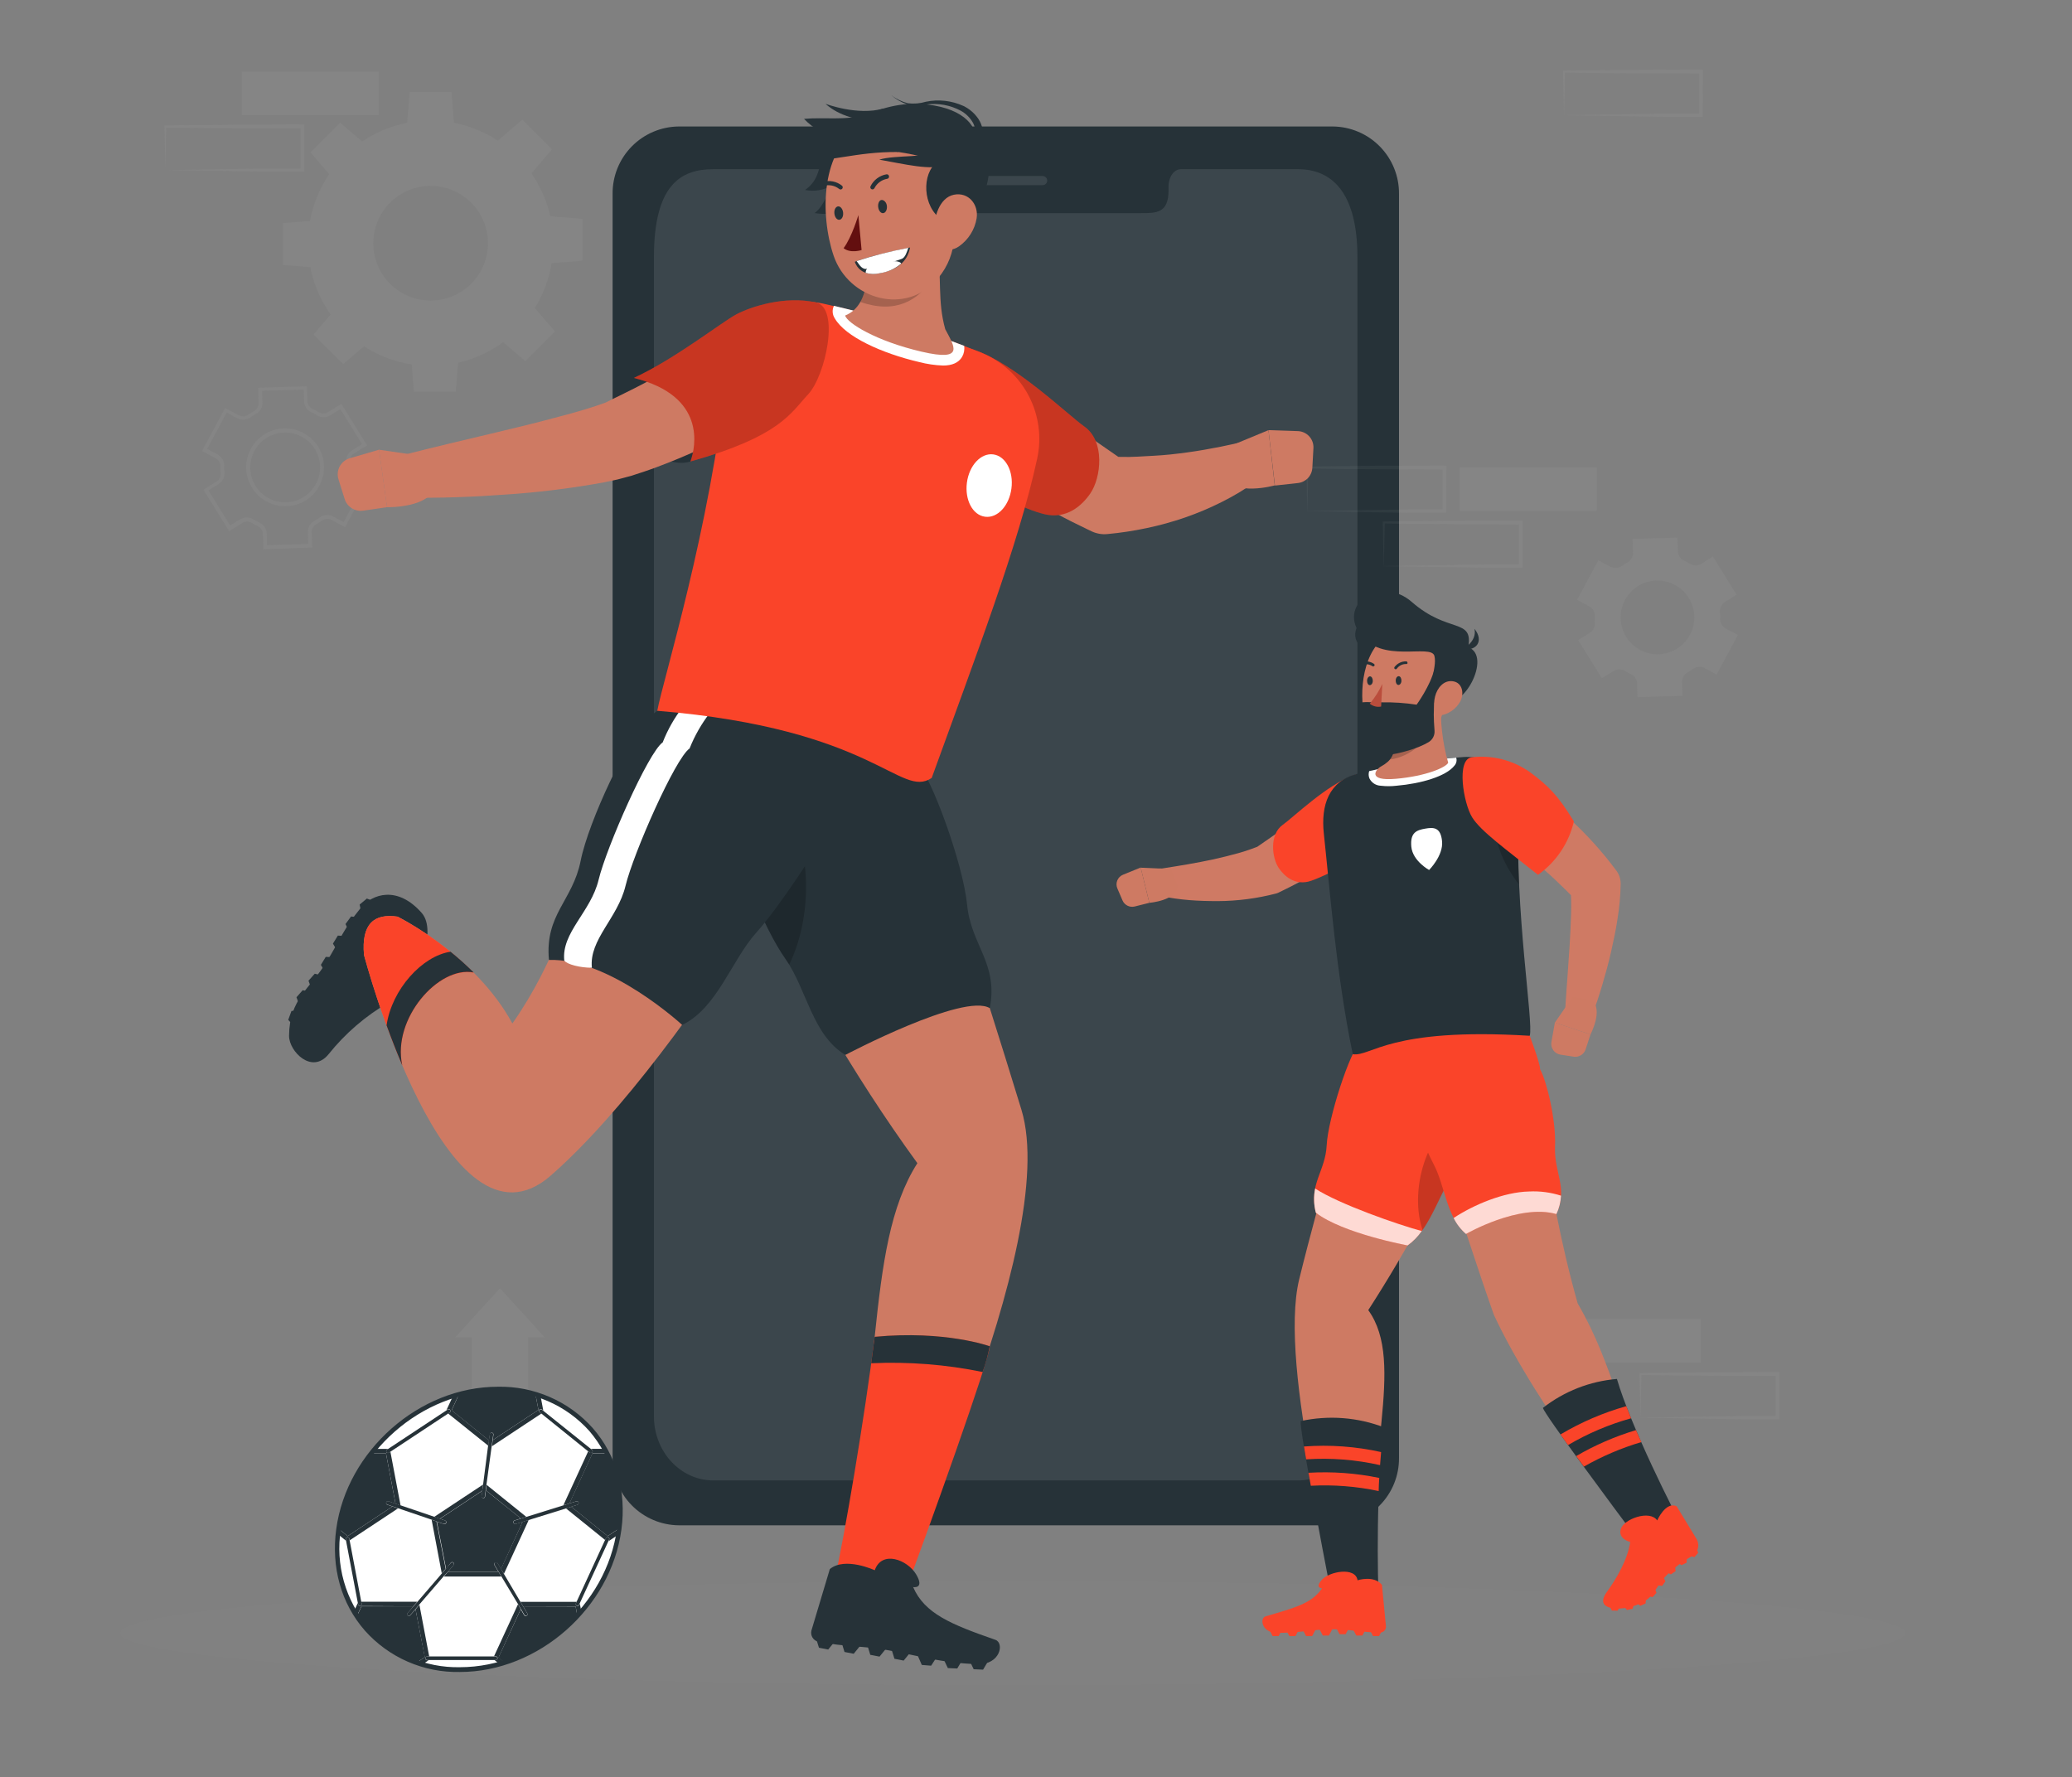 <svg width="295" height="253" viewBox="0 0 295 253" fill="none" xmlns="http://www.w3.org/2000/svg">
<rect x="0" y="0" width="295" height="253" fill="#808080" stroke="none"/>
<mask id="mask0_3_6551" style="mask-type:alpha" maskUnits="userSpaceOnUse" x="0" y="0" width="295" height="253">
<rect width="294.416" height="253" fill="#D9D9D9"/>
</mask>
<g mask="url(#mask0_3_6551)">
<path d="M199.182 27.603V207.561C199.203 210.083 198.221 212.51 196.454 214.309C194.687 216.108 192.278 217.132 189.756 217.157H96.634C94.113 217.131 91.707 216.105 89.941 214.306C88.176 212.507 87.197 210.081 87.219 207.561V27.603C87.195 25.082 88.174 22.655 89.94 20.856C91.705 19.056 94.113 18.032 96.634 18.007H189.727C190.978 18.015 192.216 18.269 193.369 18.756C194.522 19.242 195.567 19.952 196.445 20.843C197.324 21.735 198.018 22.791 198.487 23.951C198.957 25.11 199.193 26.352 199.182 27.603Z" fill="#263238"/>
<path opacity="0.1" d="M193.264 36.639V201.637C193.264 206.68 189.487 210.765 184.83 210.765H101.548C96.879 210.765 93.102 206.68 93.102 201.637V36.639C93.102 26.36 96.879 24.089 101.548 24.089H118.224C119.193 24.089 119.976 25.187 119.976 26.552V27.136C119.976 30.335 121.727 30.346 123.88 30.346H162.462C164.628 30.346 166.367 30.346 166.367 27.136V26.552C166.367 25.187 167.15 24.089 168.118 24.089H184.806C189.487 24.089 193.264 27.224 193.264 36.639Z" fill="white"/>
<path opacity="0.1" d="M148.442 26.36H137.936C137.762 26.36 137.596 26.291 137.473 26.168C137.351 26.046 137.282 25.879 137.282 25.706C137.284 25.534 137.353 25.369 137.476 25.248C137.598 25.126 137.763 25.058 137.936 25.058H148.442C148.615 25.058 148.78 25.126 148.902 25.248C149.025 25.369 149.094 25.534 149.096 25.706C149.096 25.879 149.027 26.046 148.904 26.168C148.782 26.291 148.616 26.36 148.442 26.36Z" fill="white"/>
<g opacity="0.05">
<path d="M222.666 193.993H242.173V187.784H222.666V193.993Z" fill="#EBEBEB"/>
<path d="M233.546 201.815C236.786 201.765 245.091 201.627 248.22 201.588H253.053L252.797 201.837V195.629L253.075 195.907C249.835 195.907 241.574 195.868 238.445 195.823L233.568 195.762L233.701 195.629L233.568 201.837L233.546 201.815ZM233.546 201.815L233.418 195.607V195.479H233.551C235.987 195.446 240.875 195.391 243.305 195.368L253.058 195.33H253.336V195.607V201.815V202.07H253.086H248.165C245.058 202.037 236.791 201.893 233.579 201.837L233.546 201.815Z" fill="#EBEBEB"/>
<path d="M186.121 72.757C189.361 72.702 197.667 72.563 200.796 72.53H205.628L205.373 72.779V66.571L205.65 66.849C202.41 66.849 194.149 66.81 191.02 66.766L186.144 66.704L186.277 66.571L186.144 72.779L186.121 72.757ZM186.121 72.757L186.01 66.549V66.421H186.144C188.579 66.388 193.467 66.333 195.897 66.311L205.65 66.272H205.928V66.549L205.9 72.757V73.013H205.65H200.729C197.622 72.974 189.356 72.835 186.144 72.779L186.121 72.757Z" fill="#EBEBEB"/>
<path d="M197.001 80.586C200.241 80.53 208.546 80.391 211.676 80.358H216.508L216.253 80.608V74.4L216.53 74.677C213.29 74.677 205.029 74.638 201.9 74.594L197.023 74.533L197.156 74.4L197.023 80.608L197.001 80.586ZM197.001 80.586L196.873 74.377V74.25H197.007C199.442 74.216 204.33 74.161 206.76 74.139L216.513 74.1H216.791V74.377V80.586V80.841H216.524H211.603C208.497 80.802 200.23 80.663 197.018 80.608L197.001 80.586Z" fill="#EBEBEB"/>
<path d="M207.836 72.763H227.343V66.555H207.836V72.763Z" fill="#EBEBEB"/>
<path d="M34.422 16.395L53.929 16.395V10.187L34.422 10.187V16.395Z" fill="#EBEBEB"/>
<path d="M23.542 24.218C26.782 24.162 35.088 24.024 38.217 23.99H43.049L42.794 24.24V18.032L43.071 18.309C39.831 18.309 31.57 18.27 28.441 18.226L23.565 18.165L23.675 17.987L23.542 24.196V24.218ZM23.542 24.218L23.409 17.987V17.86H23.542C25.978 17.826 30.86 17.771 33.296 17.749L43.049 17.71H43.327V17.987V24.196V24.451H43.077H38.156C35.049 24.412 26.777 24.273 23.57 24.218H23.542Z" fill="#EBEBEB"/>
<path d="M222.666 16.39C225.906 16.334 234.212 16.201 237.341 16.162H242.173L241.918 16.412V10.204L242.195 10.481L232.442 10.442C230.012 10.442 225.118 10.37 222.688 10.337L222.822 10.204L222.688 16.412L222.666 16.39ZM222.666 16.39L222.533 10.181V10.054H222.666C225.102 10.02 229.99 9.965 232.42 9.943L242.173 9.904H242.45V10.181L242.423 16.39V16.645H242.173H237.252C234.145 16.606 225.878 16.467 222.666 16.412V16.39Z" fill="#EBEBEB"/>
<path d="M37.496 78.211L37.423 75.992C37.414 75.762 37.341 75.54 37.212 75.349C37.084 75.158 36.906 75.006 36.697 74.91C36.547 74.844 36.403 74.771 36.258 74.694C36.114 74.616 35.975 74.533 35.837 74.45C35.64 74.328 35.413 74.264 35.182 74.264C34.951 74.264 34.724 74.328 34.527 74.45L32.624 75.631L28.957 69.717L30.855 68.535C31.047 68.412 31.201 68.236 31.299 68.029C31.397 67.822 31.436 67.592 31.41 67.365C31.381 67.036 31.372 66.707 31.382 66.377C31.385 66.151 31.326 65.927 31.212 65.732C31.097 65.536 30.932 65.376 30.733 65.268L28.758 64.213L32.047 58.077L34.023 59.137C34.226 59.243 34.455 59.291 34.684 59.275C34.913 59.26 35.133 59.181 35.321 59.048C35.593 58.86 35.876 58.688 36.164 58.527C36.365 58.421 36.533 58.261 36.649 58.065C36.764 57.869 36.823 57.645 36.819 57.417L36.752 55.198L43.704 54.982L43.776 57.201C43.799 57.423 43.882 57.635 44.016 57.813C44.15 57.992 44.33 58.131 44.536 58.216L44.969 58.438L45.391 58.676C45.585 58.797 45.81 58.861 46.04 58.861C46.269 58.861 46.494 58.797 46.689 58.676L48.608 57.495L52.276 63.409L50.361 64.591C50.169 64.715 50.016 64.89 49.918 65.097C49.82 65.304 49.781 65.534 49.807 65.761C49.826 66.088 49.826 66.416 49.807 66.743C49.803 66.97 49.862 67.193 49.977 67.389C50.091 67.584 50.257 67.745 50.456 67.853L52.431 68.913L49.141 75.049L47.177 74.022C46.974 73.914 46.745 73.864 46.516 73.879C46.286 73.893 46.066 73.972 45.879 74.106C45.61 74.294 45.33 74.467 45.041 74.621C44.841 74.73 44.674 74.89 44.558 75.085C44.442 75.281 44.38 75.504 44.381 75.731L44.453 77.95L37.496 78.211ZM35.16 73.684C35.499 73.684 35.831 73.779 36.12 73.956L36.519 74.178C36.658 74.255 36.791 74.322 36.93 74.388C37.233 74.525 37.492 74.744 37.678 75.021C37.863 75.297 37.967 75.62 37.978 75.953L38.034 77.618L43.881 77.434L43.826 75.77C43.816 75.437 43.9 75.107 44.067 74.819C44.235 74.531 44.48 74.295 44.775 74.139C45.046 73.991 45.309 73.828 45.562 73.651C45.833 73.458 46.152 73.345 46.483 73.324C46.815 73.303 47.145 73.376 47.438 73.534L48.925 74.328L51.699 69.173L50.217 68.374C49.925 68.216 49.682 67.98 49.516 67.692C49.349 67.404 49.266 67.076 49.274 66.743C49.294 66.437 49.294 66.129 49.274 65.822C49.242 65.491 49.303 65.157 49.45 64.858C49.597 64.559 49.824 64.307 50.106 64.13L51.543 63.237L48.459 58.244L47.016 59.137C46.733 59.311 46.408 59.404 46.076 59.404C45.743 59.404 45.418 59.311 45.135 59.137C45.008 59.054 44.874 58.982 44.741 58.91C44.608 58.837 44.469 58.765 44.331 58.704C44.028 58.566 43.769 58.345 43.584 58.068C43.399 57.791 43.294 57.467 43.282 57.134L43.227 55.47L37.324 55.642L37.374 57.306C37.383 57.639 37.3 57.968 37.134 58.256C36.967 58.544 36.724 58.78 36.43 58.937C36.158 59.086 35.893 59.249 35.637 59.425C35.366 59.617 35.048 59.73 34.717 59.752C34.386 59.774 34.055 59.703 33.762 59.548L32.275 58.749L29.501 63.908L30.982 64.702C31.274 64.861 31.517 65.097 31.683 65.385C31.849 65.672 31.933 66.001 31.925 66.333C31.915 66.644 31.924 66.955 31.953 67.265C31.979 67.592 31.915 67.921 31.767 68.214C31.619 68.507 31.394 68.755 31.115 68.929L29.684 69.811L32.769 74.805L34.2 73.917C34.491 73.748 34.824 73.667 35.16 73.684ZM40.602 72.075C39.388 72.077 38.205 71.681 37.237 70.946C36.27 70.212 35.57 69.18 35.245 68.009C34.92 66.838 34.989 65.593 35.441 64.465C35.892 63.337 36.702 62.389 37.744 61.765C38.787 61.142 40.006 60.878 41.213 61.014C42.42 61.15 43.55 61.679 44.427 62.519C45.305 63.359 45.883 64.464 46.072 65.664C46.261 66.864 46.051 68.093 45.474 69.162C45.004 70.046 44.303 70.784 43.444 71.297C42.585 71.811 41.603 72.08 40.602 72.075ZM40.602 61.584C39.391 61.583 38.221 62.025 37.313 62.827C36.405 63.63 35.821 64.736 35.672 65.938C35.523 67.141 35.819 68.356 36.504 69.356C37.188 70.355 38.215 71.07 39.39 71.365C40.565 71.66 41.808 71.516 42.883 70.958C43.959 70.401 44.794 69.47 45.231 68.34C45.668 67.209 45.677 65.959 45.255 64.823C44.834 63.687 44.012 62.744 42.944 62.172C42.228 61.79 41.43 61.588 40.619 61.584H40.602Z" fill="#EBEBEB"/>
<path d="M229.751 95.532C229.991 95.384 230.268 95.305 230.55 95.305C230.832 95.305 231.109 95.384 231.349 95.532C231.487 95.615 231.621 95.693 231.759 95.765L232.187 95.981C232.442 96.098 232.66 96.283 232.817 96.516C232.974 96.749 233.063 97.021 233.074 97.302L233.135 99.266L239.538 99.066L239.477 97.102C239.47 96.82 239.542 96.542 239.684 96.298C239.826 96.054 240.033 95.854 240.281 95.721C240.559 95.568 240.83 95.401 241.091 95.221C241.321 95.058 241.591 94.962 241.872 94.944C242.153 94.925 242.434 94.985 242.683 95.116L244.409 96.042L247.438 90.4L245.707 89.474C245.461 89.338 245.257 89.138 245.117 88.894C244.977 88.65 244.906 88.373 244.914 88.092C244.914 87.77 244.914 87.454 244.886 87.138C244.857 86.857 244.908 86.574 245.033 86.321C245.157 86.068 245.351 85.855 245.591 85.706L247.255 84.669L243.876 79.226L242.212 80.264C241.973 80.412 241.697 80.491 241.416 80.491C241.134 80.491 240.859 80.412 240.62 80.264L240.209 80.031L239.787 79.82C239.53 79.704 239.31 79.518 239.152 79.284C238.995 79.05 238.905 78.776 238.894 78.494L238.839 76.53L232.436 76.73L232.497 78.688C232.505 78.97 232.434 79.248 232.293 79.492C232.152 79.736 231.946 79.936 231.698 80.07C231.416 80.221 231.144 80.389 230.883 80.575C230.652 80.738 230.381 80.835 230.099 80.854C229.817 80.872 229.535 80.812 229.285 80.68L227.56 79.753L224.53 85.401L226.256 86.328C226.504 86.461 226.71 86.661 226.851 86.905C226.992 87.149 227.063 87.428 227.055 87.709C227.035 88.027 227.035 88.346 227.055 88.663C227.082 88.944 227.031 89.227 226.906 89.48C226.782 89.732 226.589 89.945 226.35 90.095L224.686 91.132L228.064 96.57L229.751 95.532ZM231.36 85.424C231.85 84.51 232.6 83.762 233.515 83.275C234.43 82.787 235.469 82.582 236.5 82.685C237.532 82.788 238.51 83.194 239.31 83.853C240.111 84.511 240.698 85.392 240.998 86.385C241.298 87.377 241.298 88.436 240.996 89.428C240.694 90.42 240.105 91.3 239.303 91.957C238.502 92.614 237.523 93.019 236.491 93.12C235.46 93.221 234.421 93.014 233.507 92.525C232.281 91.868 231.366 90.75 230.964 89.419C230.561 88.087 230.704 86.65 231.36 85.424Z" fill="#EBEBEB"/>
<path d="M43.837 34.631C43.837 38.087 44.862 41.465 46.781 44.338C48.701 47.211 51.43 49.45 54.622 50.772C57.814 52.094 61.327 52.441 64.716 51.766C68.105 51.092 71.218 49.428 73.661 46.985C76.105 44.542 77.769 41.429 78.443 38.04C79.117 34.651 78.771 31.138 77.449 27.946C76.126 24.753 73.887 22.025 71.014 20.105C68.141 18.185 64.763 17.161 61.308 17.161C56.674 17.161 52.23 19.001 48.954 22.278C45.678 25.554 43.837 29.998 43.837 34.631ZM53.147 34.631C53.145 33.017 53.623 31.439 54.519 30.096C55.415 28.753 56.69 27.706 58.181 27.087C59.672 26.469 61.313 26.307 62.897 26.621C64.48 26.935 65.935 27.712 67.077 28.853C68.219 29.994 68.996 31.448 69.312 33.032C69.627 34.615 69.466 36.256 68.848 37.748C68.231 39.239 67.185 40.514 65.842 41.411C64.5 42.308 62.922 42.787 61.308 42.787C59.144 42.787 57.069 41.928 55.539 40.399C54.009 38.869 53.148 36.795 53.147 34.631Z" fill="#EBEBEB"/>
<path d="M57.946 17.871H64.664L64.298 13.116H58.317L57.946 17.871Z" fill="#EBEBEB"/>
<path d="M70.739 20.134L75.488 24.889L78.59 21.261L74.362 17.033L70.739 20.134Z" fill="#EBEBEB"/>
<path d="M78.179 30.781V37.5L82.934 37.128V31.153L78.179 30.781Z" fill="#EBEBEB"/>
<path d="M75.916 43.569L71.166 48.318L74.789 51.42L79.017 47.198L75.916 43.569Z" fill="#EBEBEB"/>
<path d="M65.275 51.015H58.55L58.922 55.769H64.897L65.275 51.015Z" fill="#EBEBEB"/>
<path d="M52.481 48.746L47.732 43.996L44.63 47.625L48.858 51.847L52.481 48.746Z" fill="#EBEBEB"/>
<path d="M45.041 38.104V31.386L40.281 31.758V37.733L45.041 38.104Z" fill="#EBEBEB"/>
<path d="M47.304 25.316L52.054 20.562L48.431 17.46L44.203 21.688L47.304 25.316Z" fill="#EBEBEB"/>
<path d="M77.576 190.411H75.189V234.531H67.177V190.411H64.793L71.184 183.397L77.576 190.411Z" fill="#EBEBEB"/>
</g>
<g opacity="0.1">
<path opacity="0.1" d="M144.194 239.929C214.382 239.929 271.281 236.607 271.281 232.509C271.281 228.411 214.382 225.089 144.194 225.089C74.005 225.089 17.107 228.411 17.107 232.509C17.107 236.607 74.005 239.929 144.194 239.929Z" fill="#F5F5F5"/>
</g>
<path d="M130.612 165.601C111.898 139.894 99.071 109.638 98.186 100.488L129.55 108.084C129.55 108.084 139.88 139.789 145.425 157.991C151.2 176.914 126.332 227.935 126.332 227.935L118.735 227.148C126.155 198.492 122.851 177.773 130.612 165.601Z" fill="#CE7A63"/>
<path d="M118.886 224.599C120.098 219.486 123.146 201.579 124.529 190.325C134.597 189.368 140.916 191.668 140.916 191.668C140.916 193.333 132.624 216.655 127.446 230.485L118.886 224.599Z" fill="#FA4429"/>
<path d="M124.529 190.325C124.385 191.511 124.221 192.77 124.037 194.087C129.356 193.844 134.684 194.262 139.9 195.332C140.333 194.14 140.67 192.915 140.909 191.668C140.909 191.668 134.597 189.368 124.529 190.325Z" fill="#263238"/>
<path d="M127.905 105.692C127.905 105.692 130.31 107.357 130.526 108.563C132.565 110.477 137.12 122.983 137.691 128.803C138.261 134.624 142.154 137.108 140.922 143.532C137.232 141.283 120.354 150.191 120.354 150.191C115.621 147.32 114.861 140.818 111.833 136.531C108.614 131.982 105.16 122.767 103.528 117.379C101.804 111.709 101.05 107.776 101.05 107.776L127.905 105.692Z" fill="#263238"/>
<path opacity="0.2" d="M112.252 115.701C110.096 111.951 104.662 111.375 102.571 114.075C102.846 115.089 103.165 116.181 103.528 117.352C105.167 122.721 108.614 131.963 111.833 136.518C112.016 136.774 112.193 137.042 112.364 137.318C115.353 131.301 115.805 121.888 112.252 115.701Z" fill="black"/>
<path d="M141.715 233.46C135.39 231.265 131.641 229.724 130.009 225.955C130.009 225.955 131.68 226.25 130.441 224.153C129.202 222.055 125.552 220.666 124.542 223.556C124.542 223.556 120.308 221.59 118.145 223.393L115.523 232.15C115.482 232.319 115.476 232.494 115.504 232.666C115.531 232.838 115.593 233.002 115.685 233.15C115.778 233.298 115.898 233.426 116.04 233.526C116.182 233.627 116.343 233.698 116.513 233.736C120.413 234.49 122.759 234.286 126.535 234.961C130.959 235.748 133.955 236.757 139.218 236.928C142.41 237.007 143.026 233.919 141.715 233.46Z" fill="#263238"/>
<path d="M125.224 235.853L123.906 235.597L123.303 233.624L126.522 234.254L125.224 235.853Z" fill="#263238"/>
<path d="M128.658 236.417L127.347 236.161L126.738 234.188L129.963 234.817L128.658 236.417Z" fill="#263238"/>
<path d="M132.571 237.144L131.241 237.039L130.415 235.145L133.692 235.407L132.571 237.144Z" fill="#263238"/>
<path d="M136.288 237.544L134.951 237.485L134.059 235.623L137.343 235.768L136.288 237.544Z" fill="#263238"/>
<path d="M139.965 237.708L138.628 237.649L137.743 235.787L141.02 235.932L139.965 237.708Z" fill="#263238"/>
<path d="M117.915 234.844L116.598 234.588L115.988 232.615L119.213 233.244L117.915 234.844Z" fill="#263238"/>
<path d="M121.547 235.447L120.236 235.191L119.626 233.211L122.851 233.841L121.547 235.447Z" fill="#263238"/>
<path d="M144.966 55.634C146.277 56.395 147.588 57.214 148.899 58.04C150.21 58.866 151.488 59.698 152.753 60.563L154.66 61.874L156.542 63.185L160.179 65.709L157.348 65.014C158.875 65.014 160.415 65.112 161.969 65.014C163.522 64.916 165.089 64.87 166.662 64.699C168.235 64.529 169.808 64.319 171.394 64.044C172.181 63.906 172.974 63.762 173.761 63.605L176.015 63.126L176.454 63.035C177.14 62.891 177.854 62.987 178.476 63.308C179.099 63.629 179.592 64.154 179.872 64.796C180.153 65.437 180.204 66.156 180.018 66.83C179.831 67.505 179.417 68.095 178.847 68.501L178.191 68.96L177.595 69.373C177.189 69.642 176.795 69.884 176.389 70.133C175.576 70.612 174.757 71.07 173.918 71.483C172.239 72.326 170.507 73.057 168.733 73.673C166.949 74.289 165.127 74.793 163.28 75.18C161.413 75.579 159.524 75.866 157.623 76.039C156.872 76.107 156.116 75.973 155.434 75.652L154.778 75.338C153.212 74.59 151.835 73.902 150.439 73.142C149.043 72.381 147.686 71.66 146.336 70.887C144.986 70.114 143.649 69.32 142.318 68.514C140.988 67.708 139.696 66.876 138.385 65.991C137.088 65.091 136.187 63.727 135.87 62.18C135.553 60.634 135.844 59.024 136.683 57.687C137.523 56.35 138.845 55.388 140.375 55.001C141.906 54.613 143.527 54.831 144.901 55.608L144.966 55.634Z" fill="#CE7A63"/>
<path d="M138.805 49.84C144.658 51.885 152.124 59.141 154.372 60.714C157.361 62.799 156.784 68.01 155.224 70.264C154.005 72.034 151.842 73.922 148.774 73.22C145.707 72.519 141.171 69.943 141.171 69.943C141.171 69.943 131.674 46.963 138.805 49.84Z" fill="#FA4429"/>
<path opacity="0.2" d="M138.805 49.84C144.658 51.885 152.124 59.141 154.372 60.714C157.361 62.799 156.784 68.01 155.224 70.264C154.005 72.034 151.842 73.922 148.774 73.22C145.707 72.519 141.171 69.943 141.171 69.943C141.171 69.943 131.674 46.963 138.805 49.84Z" fill="black"/>
<path d="M174.475 63.775L180.597 61.239L181.488 69.104C181.488 69.104 175.661 70.749 174.278 67.793L174.475 63.775Z" fill="#CE7A63"/>
<path d="M187.001 63.782L186.844 66.607C186.814 67.152 186.591 67.669 186.215 68.066C185.84 68.462 185.335 68.712 184.792 68.77L181.515 69.13L180.597 61.239L184.772 61.376C185.077 61.386 185.377 61.455 185.655 61.582C185.933 61.708 186.183 61.889 186.39 62.112C186.598 62.336 186.758 62.599 186.863 62.886C186.968 63.172 187.015 63.477 187.001 63.782Z" fill="#CE7A63"/>
<path d="M60.065 130.003C56.604 126.031 52.986 127.256 51.36 129.262C48.856 132.336 48.502 133.654 46.503 136.931C44.163 140.766 41.181 142.214 41.155 147.484C41.155 149.699 44.432 153.036 46.811 150.053C49.165 147.118 52.04 144.643 55.293 142.752C57.725 142.588 61.094 141.821 58.977 139.605C58.977 139.605 62.359 132.684 60.065 130.003Z" fill="#263238"/>
<path d="M51.203 128.784L52.232 127.925L54.146 128.698L51.622 130.802L51.203 128.784Z" fill="#263238"/>
<path d="M49.191 131.556L49.984 130.475L52.029 130.763L50.089 133.418L49.191 131.556Z" fill="#263238"/>
<path d="M47.401 134.342L48.102 133.201L50.161 133.313L48.456 136.125L47.401 134.342Z" fill="#263238"/>
<path d="M45.684 137.37L46.379 136.23L48.437 136.341L46.733 139.153L45.684 137.37Z" fill="#263238"/>
<path d="M43.921 139.625L44.812 138.629L46.818 139.114L44.635 141.565L43.921 139.625Z" fill="#263238"/>
<path d="M42.21 141.978L43.095 140.975L45.107 141.454L42.924 143.912L42.21 141.978Z" fill="#263238"/>
<path d="M41.037 145.196L41.495 143.938L43.541 143.65L42.42 146.73L41.037 145.196Z" fill="#263238"/>
<path d="M72.951 145.714C85.3 128.115 83.694 108.084 95.676 100.488L123.146 104.774C123.146 104.774 98.704 149.634 78.411 167.371C63.512 180.395 51.825 135.961 51.825 135.961C51.432 131.504 53.274 130.009 56.617 130.501C56.617 130.508 67.668 135.961 72.951 145.714Z" fill="#CE7A63"/>
<path d="M56.617 130.508C53.274 130.016 51.432 131.51 51.825 135.968C53.299 141.321 55.119 146.574 57.272 151.692C55.817 145.059 62.424 137.514 67.432 138.478C64.24 135.302 60.596 132.616 56.617 130.508Z" fill="#FA4429"/>
<path d="M64.148 135.496C60.117 136.092 55.778 140.857 55.037 145.983C55.693 147.785 56.44 149.713 57.266 151.659C55.817 145.033 62.424 137.482 67.432 138.445C66.389 137.406 65.293 136.422 64.148 135.496Z" fill="#263238"/>
<path d="M94.692 100.488C94.692 100.488 92.136 101.91 91.795 103.109C89.58 104.82 83.812 116.822 82.671 122.55C81.531 128.279 77.565 130.147 78.155 136.669C86.761 136.361 97.124 145.917 97.124 145.917C102.112 143.525 104.157 136.702 107.651 132.808C111.145 128.915 116.31 120.794 119.416 115.766C121.312 112.657 122.614 109.224 123.257 105.639L94.692 100.488Z" fill="#263238"/>
<path d="M97.249 100.612C96.041 102.155 95.065 103.867 94.352 105.692C92.307 107.101 86.335 120.649 85.228 125.251C84.12 129.852 79.912 132.749 80.338 136.761C80.777 137.318 82.599 137.777 84.271 137.777C83.845 133.772 87.948 130.724 89.056 126.123C90.163 121.521 96.128 107.973 98.18 106.557C98.904 104.739 99.879 103.031 101.077 101.484L97.249 100.612Z" fill="white"/>
<path d="M103.469 53.183C101.129 75.292 94.411 96.699 93.578 101.195C124.614 103.752 128.134 113.754 132.65 110.759C138.818 93.717 145.025 77.527 147.673 65.276C148.325 62.255 147.899 59.101 146.47 56.361C145.04 53.621 142.698 51.467 139.847 50.273C132.5 47.261 124.902 44.899 117.142 43.214C115.581 42.883 113.967 42.885 112.407 43.219C110.847 43.553 109.374 44.212 108.084 45.152C106.795 46.092 105.718 47.293 104.923 48.677C104.127 50.06 103.632 51.596 103.469 53.183Z" fill="#FA4429"/>
<path d="M137.271 49.237C131.231 46.908 125.035 45.005 118.728 43.541C118.592 43.822 118.532 44.134 118.553 44.445C118.573 44.756 118.674 45.057 118.846 45.318C120.347 47.939 125.545 50.299 130.861 51.544C131.975 51.834 133.118 52.001 134.269 52.042C135.58 52.042 136.478 51.63 136.97 50.823C137.247 50.344 137.354 49.785 137.271 49.237Z" fill="white"/>
<path d="M123.572 32.589L133.45 34.679C134.105 39.713 133.45 42.807 134.577 46.864C135.796 49.204 137.527 51.544 131.215 50.07C124.66 48.542 120.622 45.98 120.321 44.924C124.228 43.338 123.572 37.452 123.572 32.589Z" fill="#CE7A63"/>
<path opacity="0.2" d="M123.434 39.805C123.328 40.916 123.007 41.995 122.491 42.984C127.511 44.754 130.723 42.728 132.611 39.851C129.567 39.431 126.482 39.416 123.434 39.805Z" fill="black"/>
<path d="M119.207 18.896C115.857 20.987 117.896 24.795 114.618 27.043C115.9 27.305 117.233 27.091 118.368 26.44C118.368 26.44 117.306 29.416 115.982 30.334C119.475 30.917 123.31 29.252 123.611 27.653C123.913 26.054 123.087 16.464 119.207 18.896Z" fill="#263238"/>
<path d="M135.882 25.719C136.078 32.221 136.537 36.017 133.561 39.608C129.098 45.01 120.826 42.715 118.682 36.39C116.755 30.694 116.755 21.02 122.858 17.919C124.21 17.233 125.714 16.9 127.23 16.953C128.746 17.006 130.223 17.443 131.524 18.222C132.825 19.001 133.907 20.098 134.669 21.409C135.432 22.72 135.849 24.203 135.882 25.719Z" fill="#CE7A63"/>
<path d="M134.649 31.586C131.516 30.117 131.13 25.398 133.017 23.432C131.097 20.685 119.62 22.37 114.474 16.923C117.352 16.654 120.419 17.198 123.041 16.333C125.663 15.468 128.626 14.249 133.017 15.022C138.051 15.914 139.506 18.798 138.648 20.554C142.482 21.131 141.204 31.14 134.649 31.586Z" fill="#263238"/>
<path d="M121.704 37.269C121.704 37.269 123.67 36.443 129.57 35.237C129.255 36.849 128.259 38.317 125.27 38.907C122.281 39.497 121.704 37.269 121.704 37.269Z" fill="#263238"/>
<path d="M126.495 37.262C125.585 37.426 124.689 37.66 123.815 37.963C123.64 38.033 123.493 38.157 123.393 38.315C123.293 38.474 123.245 38.661 123.257 38.848C123.897 39.039 124.574 39.059 125.224 38.907C126.362 38.745 127.432 38.265 128.311 37.524C128.16 37.196 127.334 37.098 126.495 37.262Z" fill="white"/>
<path d="M121.96 37.17C122.202 37.452 122.615 38.311 123.271 38.291C125.001 37.933 126.705 37.455 128.37 36.862C128.888 36.679 129.124 35.853 129.32 35.289C126.829 35.756 124.37 36.385 121.96 37.17Z" fill="white"/>
<path d="M139.047 31.087C138.914 31.885 138.623 32.648 138.192 33.332C137.761 34.016 137.198 34.608 136.537 35.073C134.754 36.312 133.142 34.896 133.03 32.851C132.925 31.009 133.725 28.145 135.809 27.725C137.894 27.305 139.356 29.121 139.047 31.087Z" fill="#CE7A63"/>
<path d="M126.273 29.337C126.325 29.868 126.082 30.314 125.735 30.347C125.388 30.38 125.08 29.967 125.027 29.442C124.975 28.918 125.217 28.466 125.538 28.466C125.86 28.466 126.227 28.813 126.273 29.337Z" fill="#263238"/>
<path d="M120.039 30.281C120.092 30.812 119.849 31.258 119.502 31.291C119.154 31.323 118.846 30.917 118.794 30.386C118.741 29.855 118.984 29.41 119.331 29.383C119.679 29.357 119.993 29.777 120.039 30.281Z" fill="#263238"/>
<path d="M122.209 30.622C122.209 30.622 121.291 33.755 120.105 35.335C121.114 36.128 122.668 35.597 122.668 35.597L122.209 30.622Z" fill="#630F0F"/>
<path d="M126.567 25.221C126.584 25.17 126.584 25.115 126.567 25.064C126.56 25.024 126.544 24.985 126.521 24.951C126.498 24.917 126.469 24.888 126.435 24.866C126.401 24.843 126.362 24.827 126.322 24.82C126.282 24.812 126.24 24.813 126.2 24.821C125.713 24.907 125.253 25.107 124.859 25.406C124.464 25.704 124.147 26.093 123.933 26.539C123.902 26.615 123.903 26.701 123.935 26.777C123.967 26.853 124.027 26.913 124.103 26.945C124.18 26.973 124.266 26.971 124.342 26.938C124.417 26.905 124.477 26.844 124.509 26.768C124.689 26.424 124.946 26.127 125.26 25.9C125.573 25.672 125.936 25.521 126.318 25.457C126.379 25.448 126.435 25.42 126.48 25.378C126.524 25.336 126.555 25.281 126.567 25.221Z" fill="#263238"/>
<path d="M116.972 26.407C117.01 26.441 117.055 26.464 117.104 26.475C117.153 26.487 117.205 26.486 117.253 26.473C117.627 26.36 118.022 26.339 118.405 26.411C118.788 26.483 119.149 26.646 119.456 26.886C119.515 26.943 119.593 26.975 119.675 26.975C119.757 26.975 119.836 26.943 119.895 26.886C119.952 26.827 119.984 26.748 119.984 26.666C119.984 26.584 119.952 26.506 119.895 26.447C119.511 26.139 119.059 25.927 118.576 25.831C118.093 25.736 117.595 25.758 117.122 25.896C117.083 25.907 117.046 25.925 117.014 25.95C116.982 25.975 116.955 26.006 116.935 26.041C116.915 26.077 116.902 26.116 116.897 26.156C116.892 26.196 116.895 26.237 116.906 26.276C116.916 26.325 116.938 26.37 116.972 26.407Z" fill="#263238"/>
<path d="M90.242 53.806C85.398 56.428 92.477 67.498 98.297 65.702C102.283 62.93 103.948 53.373 90.242 53.806Z" fill="#263238"/>
<path d="M112.757 56.65L111.204 57.66L109.676 58.617C108.654 59.229 107.625 59.825 106.589 60.406C104.498 61.553 102.381 62.641 100.205 63.684C98.029 64.726 95.794 65.65 93.5 66.508C92.91 66.718 92.366 66.928 91.743 67.131L89.881 67.741L87.915 68.265C87.26 68.416 86.689 68.534 86.067 68.658C81.388 69.519 76.663 70.105 71.915 70.415C67.255 70.756 62.627 70.933 57.934 70.841C57.195 70.827 56.485 70.545 55.938 70.048C55.389 69.551 55.04 68.873 54.954 68.138C54.867 67.403 55.05 66.662 55.468 66.052C55.886 65.441 56.51 65.003 57.227 64.817H57.266C61.684 63.677 66.154 62.635 70.558 61.586C72.761 61.042 74.957 60.544 77.113 59.974C79.269 59.403 81.419 58.866 83.451 58.237L84.933 57.765L86.244 57.306L87.555 56.65C88 56.447 88.505 56.185 88.97 55.956C90.897 55.025 92.805 53.989 94.725 52.941C96.646 51.892 98.553 50.791 100.454 49.663L106.097 46.353L106.268 46.255C107.645 45.433 109.29 45.184 110.849 45.561C112.409 45.938 113.758 46.912 114.607 48.273C115.457 49.633 115.739 51.273 115.393 52.839C115.047 54.406 114.1 55.774 112.757 56.65Z" fill="#CE7A63"/>
<path d="M60.786 65.027L53.962 64.024L55.103 72.211C55.103 72.211 61.389 72.368 62.011 69.045L60.786 65.027Z" fill="#CE7A63"/>
<path d="M48.194 68.252L49.073 71.057C49.245 71.597 49.603 72.058 50.083 72.359C50.562 72.66 51.133 72.782 51.694 72.703L55.109 72.211L53.969 64.024L49.8 65.243C49.495 65.332 49.21 65.48 48.963 65.68C48.716 65.881 48.512 66.128 48.362 66.409C48.212 66.689 48.12 66.997 48.092 67.313C48.063 67.63 48.098 67.949 48.194 68.252Z" fill="#CE7A63"/>
<path d="M116.146 43.05C111.728 42.086 106.969 43.64 104.885 44.728C102.801 45.816 96.187 51.059 90.242 53.806C100.598 56.362 99.064 63.638 98.297 65.702C111.118 62.117 112.56 58.8 115.051 56.152C117.542 53.504 119.639 43.803 116.146 43.05Z" fill="#FA4429"/>
<path opacity="0.2" d="M116.146 43.05C111.728 42.086 106.969 43.64 104.885 44.728C102.801 45.816 96.187 51.059 90.242 53.806C100.598 56.362 99.064 63.638 98.297 65.702C111.118 62.117 112.56 58.8 115.051 56.152C117.542 53.504 119.639 43.803 116.146 43.05Z" fill="black"/>
<path d="M144.003 69.543C143.682 71.995 142.036 73.797 140.253 73.568C138.471 73.338 137.343 71.162 137.664 68.711C137.986 66.259 139.664 64.457 141.42 64.693C143.177 64.929 144.324 67.092 144.003 69.543Z" fill="white"/>
<path d="M127.924 21.642C121.704 21.577 117.988 23.209 114.986 22.599C118.545 20.875 119.705 18.85 122.491 18.47C125.276 18.09 127.924 21.642 127.924 21.642Z" fill="#263238"/>
<path d="M134.197 21.36C132.231 22.534 127.459 22.016 125.184 22.73C128.599 23.32 132.788 24.389 134.669 23.425C136.55 22.462 134.197 21.36 134.197 21.36Z" fill="#263238"/>
<path d="M135.213 22.088C136.003 21.931 136.767 21.662 137.481 21.288C138.106 20.901 138.562 20.293 138.759 19.584C138.859 19.225 138.888 18.85 138.843 18.48C138.798 18.11 138.68 17.752 138.497 17.428C138.09 16.733 137.504 16.16 136.799 15.769C135.291 14.96 133.566 14.648 131.87 14.878C130.992 15.059 130.087 15.059 129.209 14.878C128.364 14.594 127.583 14.149 126.908 13.567C127.61 14.094 128.407 14.479 129.255 14.701C130.117 14.807 130.992 14.734 131.824 14.485C133.621 14.112 135.49 14.321 137.16 15.081C138.027 15.497 138.767 16.138 139.303 16.936C139.869 17.793 140.072 18.84 139.867 19.846C139.656 20.87 139.072 21.779 138.228 22.396C137.417 22.913 136.533 23.307 135.606 23.563C135.413 23.628 135.202 23.614 135.02 23.523C134.837 23.433 134.698 23.274 134.633 23.081C134.568 22.888 134.582 22.677 134.672 22.495C134.763 22.312 134.922 22.173 135.115 22.108H135.174L135.213 22.088Z" fill="#263238"/>
<path d="M124.49 21.059C124.272 20.623 123.958 20.242 123.572 19.945C123.13 19.657 122.632 19.468 122.11 19.387C120.956 19.248 119.785 19.378 118.689 19.768C118.111 19.944 117.552 20.175 117.017 20.456C116.5 20.744 115.962 21.111 115.385 21.354C114.81 21.633 114.182 21.787 113.544 21.806C112.92 21.803 112.3 21.726 111.695 21.577C112.303 21.665 112.919 21.678 113.53 21.616C114.127 21.538 114.699 21.333 115.208 21.013C115.733 20.712 116.192 20.358 116.716 19.964C117.244 19.606 117.803 19.296 118.387 19.04C119.582 18.479 120.89 18.203 122.209 18.234C122.921 18.265 123.617 18.453 124.247 18.785C124.889 19.158 125.435 19.676 125.84 20.299C125.896 20.385 125.934 20.481 125.953 20.582C125.972 20.683 125.971 20.787 125.949 20.887C125.928 20.987 125.887 21.083 125.829 21.167C125.771 21.252 125.697 21.324 125.611 21.38C125.524 21.436 125.428 21.474 125.327 21.493C125.226 21.512 125.123 21.511 125.022 21.489C124.922 21.468 124.827 21.427 124.742 21.369C124.657 21.311 124.585 21.237 124.529 21.151C124.525 21.129 124.525 21.107 124.529 21.085L124.49 21.059Z" fill="#263238"/>
<path d="M117.542 14.78C117.542 14.78 119.685 16.982 123.919 17.139L125.794 15.448C122.11 16.517 117.542 14.78 117.542 14.78Z" fill="#263238"/>
<path d="M194.807 186.523C205.95 169.239 213.868 150.879 214.95 145.033L194.316 148.159C194.316 148.159 187.886 170.196 184.969 182.151C181.934 194.605 190.744 226.722 190.744 226.722L195.673 227.07C194.067 207.976 200.261 194.1 194.807 186.523Z" fill="#CE7A63"/>
<path d="M196.328 228.381C196.112 224.992 195.889 210.474 197.115 203.237C193.313 201.771 189.166 201.452 185.185 202.32C185.002 203.381 187.964 218.85 189.773 228.23L196.328 228.381Z" fill="#263238"/>
<path d="M180.184 230.124C184.333 228.892 186.739 228.315 188.233 226.126C188.233 226.126 187.138 226.126 188.187 224.926C189.236 223.727 192.992 223.026 193.28 224.985C193.28 224.985 195.6 224.219 196.754 225.641L197.324 231.54C197.332 231.652 197.317 231.765 197.28 231.872C197.242 231.978 197.183 232.075 197.106 232.158C197.029 232.24 196.936 232.306 196.833 232.351C196.729 232.396 196.618 232.419 196.505 232.418C193.936 232.418 192.474 231.999 189.99 231.96C187.086 231.914 185.1 232.517 181.692 232.464C179.633 232.399 179.319 230.386 180.184 230.124Z" fill="#FA4429"/>
<path d="M195.482 232.923H196.348L196.977 231.743H194.853L195.482 232.923Z" fill="#FA4429"/>
<path d="M193.103 232.851H193.968L194.598 231.671H192.474L193.103 232.851Z" fill="#FA4429"/>
<path d="M190.717 232.661H191.582L192.212 231.481H190.088L190.717 232.661Z" fill="#FA4429"/>
<path d="M188.338 232.851H189.203L189.832 231.671H187.709L188.338 232.851Z" fill="#FA4429"/>
<path d="M185.952 232.923H186.817L187.447 231.743H185.323L185.952 232.923Z" fill="#FA4429"/>
<path d="M183.573 232.923H184.438L185.067 231.743H182.944L183.573 232.923Z" fill="#FA4429"/>
<path d="M181.187 232.923H182.052L182.681 231.743H180.558L181.187 232.923Z" fill="#FA4429"/>
<path d="M224.624 185.573C219.531 167.541 219.512 154.353 216.352 148.683L200.765 150.65C200.765 150.65 208.585 175.603 212.695 187.205C219.007 200.792 233.066 218.103 233.066 218.103L237.504 215.219C230.281 201.808 229.881 194.592 224.624 185.573Z" fill="#CE7A63"/>
<path d="M239.923 218.129C238.336 215.317 232.149 203.008 230.209 196.322C226.369 196.64 222.705 198.073 219.669 200.445C219.951 201.428 228.845 213.417 234.279 220.686L239.923 218.129Z" fill="#263238"/>
<path d="M228.78 226.637C230.163 224.736 231.729 222.049 232.103 219.525C232.103 219.525 230.346 219.139 230.753 217.703C231.159 216.268 234.889 214.911 235.944 216.464C235.944 216.464 237.143 213.718 238.71 214.446L241.456 218.955C241.915 219.611 242.112 220.817 240.689 221.669C239.433 222.384 238.28 223.266 237.261 224.291C235.347 226.257 235.636 227.824 232.273 228.741C230.412 229.285 226.905 229.213 228.78 226.637Z" fill="#FA4429"/>
<path d="M241.24 221.688L241.784 221.066L241.332 219.879L240.008 221.4L241.24 221.688Z" fill="#FA4429"/>
<path d="M239.398 222.836L240.132 222.475L240.178 221.21L238.369 222.095L239.398 222.836Z" fill="#FA4429"/>
<path d="M237.891 224.146L238.566 223.681L238.415 222.416L236.763 223.57L237.891 224.146Z" fill="#FA4429"/>
<path d="M236.645 225.792L237.117 225.123L236.553 223.989L235.387 225.634L236.645 225.792Z" fill="#FA4429"/>
<path d="M235.288 227.384L235.839 226.768L235.4 225.582L234.056 227.083L235.288 227.384Z" fill="#FA4429"/>
<path d="M233.545 228.617L234.292 228.282L234.384 227.017L232.542 227.837L233.545 228.617Z" fill="#FA4429"/>
<path d="M231.644 229.213L232.444 229.036L232.785 227.817L230.818 228.256L231.644 229.213Z" fill="#FA4429"/>
<path d="M229.481 229.292L230.3 229.311L230.923 228.21L228.911 228.158L229.481 229.292Z" fill="#FA4429"/>
<path d="M195.515 146.717C195.515 146.717 193.87 147.654 193.66 148.415C192.238 149.536 189.072 159.249 188.889 163.025C188.705 166.8 186.313 168.55 187.342 172.654C191.15 175.603 200.405 177.314 200.405 177.314C203.355 175.288 204.764 170.491 206.566 167.607C208.48 164.552 209.673 157.919 210.532 154.392C211.436 150.676 212.695 149.581 212.695 149.581L195.515 146.717Z" fill="#FA4429"/>
<path opacity="0.2" d="M207.844 158.247C201.893 162.835 201.034 170.851 202.542 175.118C204.161 172.798 205.262 169.717 206.566 167.633C207.936 165.437 208.939 161.406 209.712 157.997L207.844 158.247Z" fill="black"/>
<path d="M192.952 120.885C192.12 121.462 191.268 121.993 190.416 122.517C189.564 123.042 188.698 123.56 187.794 124.051C186.889 124.543 186.031 125.041 185.133 125.513C184.235 125.985 183.343 126.45 182.334 126.935L181.947 127.119C181.877 127.15 181.805 127.176 181.731 127.197C179.006 127.909 176.203 128.277 173.387 128.292C172.017 128.292 170.667 128.259 169.317 128.148C167.956 128.036 166.604 127.846 165.266 127.578C164.744 127.567 164.248 127.35 163.887 126.974C163.525 126.598 163.328 126.093 163.339 125.572C163.349 125.05 163.566 124.554 163.942 124.193C164.319 123.832 164.823 123.634 165.344 123.645H165.456C166.636 123.455 167.907 123.265 169.12 123.048C170.332 122.832 171.558 122.609 172.751 122.347C173.944 122.085 175.104 121.79 176.238 121.482C177.372 121.174 178.454 120.774 179.483 120.381L178.88 120.643L181.233 119.011C182.037 118.447 182.854 117.89 183.684 117.339C184.503 116.782 185.342 116.245 186.175 115.707C187.007 115.17 187.859 114.645 188.718 114.154C189.611 113.592 190.69 113.408 191.718 113.643C192.746 113.877 193.64 114.51 194.201 115.402C194.763 116.295 194.946 117.374 194.712 118.403C194.478 119.431 193.845 120.324 192.952 120.885Z" fill="#CF7A64"/>
<path d="M192.697 110.398C188.915 111.709 184.084 116.409 182.629 117.431C180.702 118.781 181.075 122.15 182.078 123.606C182.871 124.753 184.268 125.972 186.254 125.52C188.24 125.067 196.439 120.63 196.439 120.63C196.439 120.63 197.311 108.556 192.697 110.398Z" fill="#FA4429"/>
<path d="M166.695 123.724L162.408 123.533L163.634 128.535C163.634 128.535 167.534 128.233 167.711 126.129L166.695 123.724Z" fill="#CE7A63"/>
<path d="M159.098 126.522L159.819 128.2C159.96 128.524 160.211 128.788 160.528 128.945C160.844 129.102 161.206 129.142 161.549 129.059L163.634 128.535L162.408 123.507L159.898 124.53C159.711 124.604 159.541 124.715 159.399 124.857C159.257 124.999 159.145 125.168 159.07 125.355C158.995 125.541 158.959 125.741 158.964 125.941C158.969 126.142 159.014 126.34 159.098 126.522Z" fill="#CE7A63"/>
<path d="M217.44 146.527C217.44 146.527 219.341 151.436 219.263 152.229C220.174 153.789 221.563 159.44 221.399 163.222C221.235 167.004 223.287 169.075 221.596 172.85C216.234 171.336 208.729 175.675 208.729 175.675C205.963 173.407 205.727 168.806 204.141 165.804C202.555 162.802 200.294 156.877 199.645 153.101C198.996 149.326 198.688 147.143 198.688 147.143L217.44 146.527Z" fill="#FA4429"/>
<path opacity="0.8" d="M217.702 169.632C214.104 169.711 209.837 171.513 206.96 173.407C207.388 174.276 207.988 175.05 208.723 175.682C208.723 175.682 216.241 171.33 221.596 172.85C221.978 172.025 222.2 171.136 222.251 170.228C220.784 169.756 219.242 169.554 217.702 169.632Z" fill="white"/>
<path d="M216.202 115.439C215.651 129.8 218.371 145.59 217.794 147.464C197.691 146.232 195.253 150.473 192.598 150.086C190.226 138.609 189.354 126.758 188.482 118.703C188.036 114.606 189.197 111.237 193.188 110.182C198.171 108.939 203.253 108.134 208.375 107.776C209.407 107.709 210.44 107.86 211.409 108.219C212.378 108.578 213.261 109.137 213.999 109.86C214.738 110.583 215.315 111.453 215.695 112.415C216.074 113.376 216.247 114.406 216.202 115.439Z" fill="#263238"/>
<path d="M205.314 119.784C205.504 121.829 203.466 123.861 203.466 123.861C203.466 123.861 201.126 122.583 200.936 120.545C200.746 118.506 201.716 118.185 202.902 117.975C204.089 117.765 205.124 117.746 205.314 119.784Z" fill="white"/>
<path opacity="0.2" d="M216.202 115.432C216.241 114.446 216.082 113.463 215.734 112.539C215.386 111.616 214.856 110.772 214.176 110.057C211.181 116.441 213.127 121.856 216.287 125.965C216.129 122.518 216.07 118.919 216.202 115.432Z" fill="black"/>
<path d="M194.938 109.782C199.018 108.854 203.157 108.214 207.327 107.868C207.387 108.061 207.396 108.266 207.353 108.464C207.311 108.661 207.218 108.844 207.084 108.995C205.885 110.529 202.339 111.565 198.819 111.866C198.078 111.953 197.33 111.953 196.59 111.866C196.254 111.855 195.927 111.754 195.643 111.573C195.359 111.392 195.129 111.138 194.978 110.837C194.838 110.502 194.824 110.127 194.938 109.782Z" fill="white"/>
<path d="M205.183 99.694L197.973 102.028C198.183 105.305 199.684 107.448 196.616 109.126C195.869 109.533 194.565 111.237 198.74 110.877C203.073 110.503 205.898 109.238 206.186 108.589C205.362 105.7 205.023 102.694 205.183 99.694Z" fill="#CE7A63"/>
<path opacity="0.2" d="M198.294 104.315C198.563 105.849 198.779 107.081 197.914 108.13C200.903 107.711 203.302 105.397 203.531 103.542C202.651 103.314 201.734 103.265 200.835 103.398C199.935 103.531 199.071 103.843 198.294 104.315Z" fill="black"/>
<path d="M193.352 88.997C191.93 91.416 194.696 92.832 194.696 92.832C194.696 92.832 192.775 98.128 194.132 101.444C196.702 99.327 197.298 91.613 197.298 91.613L193.352 88.997Z" fill="#263238"/>
<path d="M206.16 96.207C205.681 100.389 205.622 102.86 203.387 104.886C200.031 107.927 194.952 105.692 194.165 101.444C193.457 97.623 194.355 91.429 198.55 90.013C199.479 89.699 200.472 89.625 201.436 89.799C202.401 89.973 203.306 90.389 204.067 91.007C204.827 91.626 205.418 92.428 205.784 93.337C206.15 94.247 206.279 95.234 206.16 96.207Z" fill="#CE7A63"/>
<path d="M204.194 95.323C203.682 97.577 201.69 100.324 201.69 100.324C200.052 100.077 198.397 99.965 196.741 99.989C194.388 100.068 193.26 99.531 193.385 101.005C193.51 102.48 194.231 103.798 193.608 106.249C192.985 108.7 200.398 107.462 203.407 105.653C203.685 105.483 203.91 105.239 204.057 104.948C204.204 104.658 204.268 104.332 204.239 104.007C203.958 100.415 204.239 99.321 205.032 97.951C205.11 97.478 205.074 96.993 204.928 96.536C204.782 96.079 204.531 95.663 204.194 95.323Z" fill="#263238"/>
<path d="M196.806 97.368C196.342 98.385 195.74 99.333 195.017 100.186C195.241 100.368 195.502 100.499 195.781 100.57C196.061 100.64 196.353 100.648 196.636 100.592L196.806 97.368Z" fill="#BA4D3C"/>
<path d="M205.183 99.694C202.896 97.577 204.672 95.218 204.226 93.395C203.781 91.573 196.649 94.608 193.588 90.197C190.527 85.786 196.747 81.971 200.995 85.694C206.239 90.282 209.765 87.909 209.044 92.15C212.531 93.395 208.192 101.608 205.183 99.694Z" fill="#263238"/>
<path d="M208.277 92.393C208.277 92.393 210.329 91.35 209.929 89.522C211.364 91.337 210.093 92.753 208.277 92.393Z" fill="#263238"/>
<path d="M207.877 99.911C207.354 100.825 206.488 101.495 205.472 101.772C204.115 102.126 203.997 100.461 204.318 99.15C204.606 97.997 205.518 96.784 206.874 96.994C208.231 97.204 208.506 98.77 207.877 99.911Z" fill="#CE7A63"/>
<path d="M199.527 96.922C199.527 97.263 199.31 97.531 199.087 97.518C198.865 97.505 198.701 97.217 198.714 96.863C198.727 96.509 198.93 96.26 199.153 96.273C199.376 96.286 199.54 96.581 199.527 96.922Z" fill="#263238"/>
<path d="M195.45 96.948C195.45 97.289 195.233 97.558 195.011 97.544C194.788 97.531 194.624 97.243 194.637 96.889C194.65 96.535 194.853 96.279 195.076 96.293C195.299 96.306 195.463 96.633 195.45 96.948Z" fill="#263238"/>
<path d="M200.392 94.451C200.399 94.418 200.399 94.385 200.392 94.352C200.392 94.326 200.387 94.3 200.376 94.276C200.366 94.251 200.351 94.229 200.332 94.211C200.313 94.193 200.291 94.178 200.266 94.169C200.241 94.159 200.215 94.155 200.189 94.156C199.868 94.152 199.551 94.224 199.264 94.367C198.977 94.509 198.728 94.718 198.537 94.975C198.509 95.02 198.5 95.073 198.511 95.125C198.522 95.176 198.552 95.221 198.596 95.25C198.642 95.278 198.696 95.288 198.749 95.277C198.801 95.266 198.847 95.235 198.878 95.191C199.027 94.984 199.224 94.817 199.453 94.702C199.681 94.588 199.933 94.531 200.189 94.536C200.227 94.545 200.267 94.541 200.304 94.526C200.34 94.51 200.371 94.484 200.392 94.451Z" fill="#263238"/>
<path d="M193.759 94.667C193.788 94.681 193.821 94.689 193.854 94.689C193.887 94.689 193.919 94.681 193.949 94.667C194.184 94.578 194.437 94.547 194.687 94.577C194.937 94.606 195.176 94.696 195.384 94.837C195.426 94.87 195.479 94.885 195.532 94.878C195.584 94.872 195.633 94.846 195.666 94.805C195.682 94.784 195.695 94.76 195.702 94.734C195.709 94.709 195.71 94.682 195.707 94.655C195.703 94.629 195.694 94.604 195.68 94.581C195.666 94.558 195.648 94.538 195.627 94.523C195.367 94.339 195.067 94.221 194.752 94.179C194.437 94.137 194.116 94.171 193.818 94.28C193.784 94.294 193.755 94.315 193.732 94.344C193.709 94.372 193.694 94.405 193.688 94.441C193.682 94.476 193.686 94.513 193.698 94.547C193.71 94.581 193.731 94.611 193.759 94.634V94.667Z" fill="#263238"/>
<path d="M216.68 110.909C217.991 111.84 219.112 112.758 220.278 113.741C221.445 114.724 222.573 115.707 223.674 116.763C225.978 118.892 228.084 121.226 229.966 123.737L230.137 123.966C230.527 124.498 230.739 125.141 230.74 125.801C230.719 127.495 230.568 129.185 230.287 130.855C230.051 132.454 229.717 134.001 229.37 135.535C229.022 137.069 228.609 138.583 228.164 140.084C227.718 141.585 227.246 143.053 226.682 144.541C226.541 145.014 226.227 145.416 225.802 145.668C225.377 145.92 224.874 146.004 224.391 145.901C223.908 145.799 223.481 145.518 223.195 145.116C222.909 144.713 222.785 144.218 222.848 143.728V143.695C222.933 142.194 223.051 140.667 223.162 139.16C223.274 137.652 223.379 136.151 223.471 134.657C223.562 133.162 223.634 131.681 223.68 130.239C223.727 128.866 223.697 127.492 223.589 126.123L224.362 128.187C223.503 127.243 222.527 126.306 221.537 125.362C220.547 124.418 219.479 123.514 218.424 122.596C217.368 121.679 216.267 120.787 215.146 119.889L211.869 117.267L211.823 117.228C211.41 116.912 211.063 116.517 210.802 116.067C210.542 115.616 210.372 115.119 210.304 114.603C210.235 114.087 210.269 113.563 210.403 113.06C210.537 112.558 210.769 112.086 211.086 111.673C211.402 111.26 211.797 110.913 212.247 110.652C212.697 110.392 213.195 110.222 213.71 110.154C214.226 110.085 214.751 110.119 215.253 110.253C215.756 110.387 216.227 110.619 216.641 110.936L216.68 110.909Z" fill="#CF7A64"/>
<path d="M223.91 141.919L221.373 145.59L226.446 147.274C226.446 147.274 228.341 143.676 226.591 142.365L223.91 141.919Z" fill="#CE7A63"/>
<path d="M222.166 150.152L224.047 150.44C224.409 150.496 224.778 150.422 225.09 150.231C225.402 150.04 225.637 149.745 225.752 149.398L226.446 147.274L221.373 145.59L220.881 148.356C220.847 148.558 220.853 148.765 220.899 148.965C220.945 149.166 221.03 149.355 221.149 149.522C221.269 149.689 221.42 149.83 221.595 149.938C221.769 150.047 221.963 150.119 222.166 150.152Z" fill="#CE7A63"/>
<path d="M209.562 107.809C212.465 107.477 215.389 108.221 217.781 109.9C220.521 111.925 221.871 113.321 224.08 116.946C223.367 120.022 221.547 122.728 218.968 124.549C214.543 121.01 210.814 118.349 209.588 116.35C208.362 114.35 207.287 108.058 209.562 107.809Z" fill="#FA4429"/>
<path opacity="0.8" d="M187.243 169.212C187.007 170.351 187.041 171.53 187.342 172.654C191.15 175.603 200.405 177.314 200.405 177.314C201.189 176.752 201.87 176.058 202.417 175.262C199.16 174.397 190.652 171.441 187.243 169.212Z" fill="white"/>
<path d="M231.546 200.196C228.256 201.124 225.103 202.479 222.166 204.227C222.507 204.692 222.868 205.204 223.248 205.735C226.063 204.079 229.082 202.797 232.227 201.92C231.985 201.323 231.756 200.747 231.546 200.196Z" fill="#FA4429"/>
<path d="M232.929 203.604C229.953 204.497 227.093 205.738 224.408 207.301C224.755 207.786 225.122 208.291 225.503 208.802C228.088 207.327 230.835 206.155 233.689 205.309C233.42 204.738 233.171 204.175 232.929 203.604Z" fill="#FA4429"/>
<path d="M185.651 205.938C185.742 206.495 185.847 207.111 185.959 207.767C189.489 207.532 193.035 207.81 196.485 208.592C196.531 207.937 196.584 207.334 196.636 206.731C193.033 205.93 189.331 205.663 185.651 205.938Z" fill="#FA4429"/>
<path d="M186.293 209.68C186.398 210.27 186.509 210.893 186.627 211.529C189.867 211.354 193.115 211.607 196.289 212.283C196.289 211.627 196.335 211.031 196.374 210.415C193.06 209.728 189.671 209.481 186.293 209.68Z" fill="#FA4429"/>
<path d="M80.916 231.376C89.541 223.316 90.827 210.676 83.788 203.143C76.749 195.611 64.05 196.038 55.425 204.098C46.8 212.158 45.515 224.798 52.554 232.331C59.593 239.863 72.291 239.436 80.916 231.376Z" fill="white"/>
<path d="M65.466 238.042C62.919 238.095 60.392 237.595 58.057 236.577C55.723 235.558 53.637 234.046 51.944 232.143C48.574 228.289 47.132 223.157 47.873 217.69C49.387 206.547 59.671 197.43 70.88 197.43C73.426 197.378 75.953 197.878 78.288 198.897C80.622 199.915 82.708 201.427 84.402 203.329C87.771 207.183 89.213 212.315 88.472 217.782L88.144 217.736L88.472 217.782C86.958 228.951 76.635 238.042 65.466 238.042ZM70.88 198.059C60.025 198.059 49.99 206.895 48.522 217.756C48.132 220.224 48.281 222.747 48.96 225.151C49.639 227.556 50.831 229.785 52.455 231.684C54.087 233.516 56.097 234.972 58.347 235.952C60.597 236.932 63.032 237.413 65.485 237.36C76.34 237.36 86.368 228.525 87.843 217.664C88.233 215.196 88.083 212.673 87.404 210.268C86.725 207.864 85.533 205.635 83.91 203.735C82.275 201.909 80.263 200.458 78.014 199.483C75.765 198.508 73.331 198.031 70.88 198.085V198.059Z" fill="#263238"/>
<path d="M69.058 213.082C69.049 213.142 69.02 213.198 68.974 213.238C68.928 213.277 68.869 213.299 68.808 213.299C68.775 213.295 68.742 213.284 68.713 213.267C68.683 213.25 68.657 213.228 68.637 213.201C68.616 213.174 68.601 213.144 68.592 213.111C68.583 213.078 68.581 213.044 68.586 213.01L68.691 212.23L62.647 216.228L63.368 216.478C63.4 216.487 63.431 216.503 63.456 216.525C63.482 216.546 63.504 216.573 63.519 216.603C63.534 216.633 63.543 216.666 63.545 216.7C63.548 216.733 63.543 216.767 63.532 216.799C63.514 216.849 63.481 216.893 63.438 216.924C63.395 216.956 63.343 216.974 63.289 216.976H63.204L62.201 216.635L63.512 223.373L64.188 222.482C64.232 222.432 64.295 222.401 64.362 222.397C64.428 222.393 64.494 222.415 64.545 222.459C64.596 222.503 64.627 222.565 64.633 222.631C64.638 222.698 64.617 222.764 64.574 222.816L63.761 223.792H70.972L70.395 222.816C70.377 222.787 70.366 222.755 70.361 222.722C70.356 222.689 70.358 222.655 70.366 222.622C70.374 222.59 70.389 222.559 70.409 222.532C70.429 222.505 70.454 222.482 70.483 222.465C70.512 222.448 70.544 222.437 70.577 222.432C70.61 222.427 70.644 222.429 70.677 222.437C70.709 222.445 70.74 222.46 70.767 222.48C70.794 222.5 70.817 222.525 70.834 222.554L71.332 223.393L74.413 216.655L73.416 216.963H73.344C73.289 216.963 73.236 216.945 73.192 216.912C73.148 216.879 73.116 216.832 73.102 216.779C73.081 216.715 73.087 216.645 73.117 216.585C73.148 216.524 73.201 216.479 73.266 216.458L74.157 216.183L69.169 212.178L69.058 213.082Z" fill="#263238"/>
<path d="M69.182 212.178L74.17 216.196L74.937 215.96L69.287 211.404L69.182 212.178Z" fill="#263238"/>
<path d="M71.751 224.061L75.225 216.517C75.235 216.478 75.235 216.438 75.225 216.399L74.406 216.654L71.319 223.366L71.751 224.061Z" fill="#263238"/>
<path d="M63.198 224.448H63.25H71.378L70.985 223.792H63.775L63.198 224.448Z" fill="#263238"/>
<path d="M61.467 216.379C61.467 216.379 61.467 216.419 61.467 216.438L62.896 223.996L63.453 223.34L62.142 216.602L61.467 216.379Z" fill="#263238"/>
<path d="M68.782 211.352L61.815 215.96L62.614 216.228L68.658 212.23L68.782 211.352Z" fill="#263238"/>
<path d="M69.628 205.086L69.752 204.181C69.762 204.114 69.798 204.054 69.852 204.013C69.906 203.973 69.974 203.955 70.041 203.965C70.073 203.969 70.105 203.979 70.134 203.996C70.163 204.012 70.188 204.034 70.208 204.06C70.228 204.087 70.243 204.117 70.251 204.149C70.26 204.181 70.262 204.214 70.257 204.247L70.152 205.033L76.661 200.727L76.241 198.524C74.5 198.014 72.694 197.755 70.88 197.758C69.008 197.763 67.145 198.018 65.341 198.518L64.299 200.786L69.628 205.086Z" fill="#263238"/>
<path d="M64.102 200.747C64.14 200.803 64.153 200.872 64.139 200.938C64.126 201.005 64.087 201.063 64.03 201.1L63.807 201.245L69.523 205.833L69.628 205.066L64.299 200.766L65.341 198.498C65.059 198.57 64.777 198.656 64.502 198.741L63.584 200.707C63.581 200.72 63.581 200.734 63.584 200.747L63.755 200.635C63.785 200.619 63.818 200.61 63.852 200.607C63.886 200.604 63.92 200.608 63.952 200.618C63.984 200.628 64.014 200.645 64.04 200.667C64.066 200.689 64.087 200.716 64.102 200.747Z" fill="#263238"/>
<path d="M70.152 205.033L70.034 205.905L77.074 201.251L76.864 201.081C76.834 201.061 76.808 201.036 76.788 201.006C76.768 200.975 76.755 200.941 76.749 200.906C76.743 200.87 76.745 200.834 76.755 200.799C76.764 200.764 76.781 200.732 76.803 200.704C76.826 200.676 76.855 200.653 76.887 200.637C76.919 200.621 76.955 200.611 76.991 200.61C77.027 200.608 77.063 200.615 77.096 200.628C77.13 200.641 77.16 200.662 77.185 200.688L77.349 200.819L76.962 198.754C76.72 198.669 76.484 198.597 76.241 198.525L76.661 200.727L70.152 205.033Z" fill="#263238"/>
<path d="M68.658 212.23L68.553 213.01C68.548 213.044 68.55 213.078 68.559 213.111C68.568 213.143 68.583 213.174 68.604 213.201C68.624 213.228 68.65 213.25 68.68 213.267C68.709 213.284 68.742 213.295 68.776 213.299C68.836 213.299 68.895 213.277 68.941 213.238C68.987 213.198 69.017 213.142 69.025 213.082L69.149 212.178L69.254 211.404L70.001 205.905L70.119 205.033L70.224 204.247C70.229 204.214 70.227 204.181 70.218 204.149C70.21 204.117 70.195 204.087 70.175 204.06C70.155 204.034 70.13 204.012 70.101 203.996C70.072 203.979 70.041 203.969 70.008 203.965C69.941 203.955 69.873 203.973 69.819 204.013C69.765 204.054 69.729 204.114 69.719 204.181L69.595 205.086L69.49 205.853L68.782 211.339L68.658 212.23Z" fill="#263238"/>
<path d="M55.87 214.478L55.149 214.229C55.116 214.22 55.086 214.204 55.06 214.182C55.035 214.16 55.013 214.134 54.998 214.104C54.983 214.074 54.974 214.041 54.971 214.007C54.969 213.974 54.974 213.94 54.985 213.908C54.995 213.876 55.012 213.845 55.034 213.819C55.056 213.794 55.084 213.772 55.114 213.757C55.145 213.742 55.178 213.733 55.212 213.731C55.246 213.728 55.28 213.733 55.312 213.744L56.315 214.085L54.959 206.941H52.835C50.376 210.042 48.776 213.736 48.194 217.651L49.505 218.693L55.87 214.478Z" fill="#263238"/>
<path d="M49.433 218.85C49.5 218.839 49.569 218.853 49.625 218.891C49.681 218.929 49.72 218.987 49.735 219.053L49.78 219.303L56.669 214.747L55.87 214.478L49.505 218.693L48.194 217.651C48.197 217.679 48.197 217.708 48.194 217.736C48.194 217.972 48.142 218.201 48.122 218.431L49.269 219.355L49.23 219.152C49.223 219.119 49.223 219.085 49.23 219.051C49.236 219.018 49.25 218.987 49.269 218.959C49.287 218.931 49.312 218.907 49.34 218.888C49.368 218.869 49.4 218.857 49.433 218.85Z" fill="#263238"/>
<path d="M56.315 214.085L57.017 214.328C57.017 214.328 57.017 214.288 57.017 214.269L55.581 206.678L55.371 206.816C55.33 206.847 55.279 206.863 55.227 206.862C55.174 206.86 55.122 206.842 55.079 206.809C55.037 206.776 55.006 206.73 54.99 206.679C54.975 206.627 54.977 206.572 54.994 206.522C55.012 206.471 55.046 206.427 55.09 206.397L55.26 206.279H53.372C53.189 206.501 53.005 206.718 52.835 206.934H54.959L56.315 214.085Z" fill="#263238"/>
<path d="M62.169 216.615L63.172 216.956H63.257C63.31 216.954 63.362 216.936 63.405 216.905C63.448 216.873 63.481 216.829 63.499 216.779C63.51 216.747 63.515 216.714 63.513 216.68C63.511 216.646 63.501 216.613 63.486 216.583C63.471 216.553 63.45 216.527 63.424 216.505C63.398 216.484 63.368 216.468 63.335 216.458L62.614 216.209L61.815 215.94L57.017 214.308L56.315 214.065L55.312 213.725C55.28 213.713 55.246 213.709 55.212 213.711C55.178 213.713 55.145 213.722 55.114 213.737C55.084 213.753 55.056 213.774 55.034 213.8C55.012 213.826 54.995 213.856 54.985 213.889C54.974 213.92 54.969 213.954 54.971 213.988C54.974 214.021 54.983 214.054 54.998 214.084C55.013 214.114 55.035 214.141 55.06 214.162C55.086 214.184 55.116 214.2 55.149 214.21L55.87 214.459L56.669 214.727L61.467 216.36L62.169 216.615Z" fill="#263238"/>
<path d="M81.059 214.052L82.055 213.744C82.088 213.734 82.121 213.731 82.155 213.734C82.189 213.737 82.222 213.747 82.251 213.762C82.281 213.778 82.308 213.8 82.329 213.826C82.351 213.852 82.367 213.882 82.376 213.915C82.386 213.947 82.39 213.98 82.387 214.013C82.384 214.047 82.374 214.079 82.358 214.108C82.342 214.137 82.32 214.163 82.294 214.184C82.268 214.205 82.238 214.22 82.206 214.229L81.321 214.511L86.512 218.693L88.164 217.598C88.677 213.953 88.076 210.238 86.44 206.941H84.336L81.059 214.052Z" fill="#263238"/>
<path d="M84.323 206.751C84.3 206.781 84.27 206.806 84.236 206.823C84.202 206.84 84.165 206.849 84.126 206.849C84.067 206.848 84.009 206.828 83.963 206.79L83.746 206.619L80.266 214.177C80.26 214.216 80.26 214.256 80.266 214.295L81.085 214.039L84.362 206.927H86.466C86.349 206.698 86.231 206.482 86.106 206.272H84.14L84.303 206.403C84.328 206.424 84.348 206.45 84.362 206.479C84.377 206.509 84.385 206.54 84.387 206.573C84.389 206.605 84.384 206.638 84.373 206.668C84.362 206.699 84.345 206.727 84.323 206.751Z" fill="#263238"/>
<path d="M88.177 217.736C88.174 217.69 88.174 217.644 88.177 217.598L86.525 218.693L81.334 214.511L80.574 214.747L86.158 219.25L86.27 218.995C86.3 218.934 86.352 218.887 86.415 218.864C86.479 218.841 86.549 218.843 86.611 218.87C86.641 218.884 86.669 218.904 86.692 218.929C86.715 218.954 86.732 218.983 86.744 219.014C86.755 219.046 86.761 219.08 86.759 219.114C86.758 219.147 86.75 219.18 86.735 219.211L86.657 219.388H86.689L88.04 218.49C88.072 218.234 88.112 217.985 88.177 217.736Z" fill="#263238"/>
<path d="M82.376 213.915C82.367 213.882 82.351 213.852 82.329 213.826C82.308 213.8 82.281 213.778 82.251 213.762C82.222 213.747 82.189 213.737 82.155 213.734C82.121 213.731 82.088 213.734 82.055 213.744L81.059 214.052L80.24 214.308L74.937 215.96L74.177 216.196L73.285 216.471C73.221 216.492 73.168 216.538 73.137 216.598C73.106 216.658 73.101 216.728 73.121 216.792C73.136 216.845 73.168 216.892 73.211 216.925C73.255 216.958 73.309 216.976 73.364 216.976H73.436L74.432 216.668L75.252 216.412L80.561 214.76L81.321 214.524L82.206 214.242C82.24 214.234 82.271 214.218 82.298 214.196C82.326 214.174 82.348 214.147 82.364 214.116C82.38 214.085 82.389 214.052 82.392 214.017C82.394 213.982 82.389 213.947 82.376 213.915Z" fill="#263238"/>
<path d="M74.491 228.695L75.068 229.692C75.085 229.72 75.097 229.752 75.102 229.785C75.107 229.819 75.105 229.852 75.096 229.885C75.088 229.917 75.073 229.948 75.052 229.974C75.031 230.001 75.006 230.023 74.976 230.039C74.939 230.064 74.896 230.078 74.852 230.078C74.807 230.079 74.763 230.068 74.724 230.046C74.685 230.024 74.652 229.992 74.629 229.954L74.137 229.115L70.958 236.004L71.856 236.725C75.828 235.451 79.397 233.162 82.213 230.085L81.95 228.715L74.491 228.695Z" fill="#263238"/>
<path d="M82.226 228.617C82.191 228.625 82.155 228.625 82.121 228.617C82.061 228.588 82.014 228.537 81.991 228.475C81.967 228.412 81.969 228.343 81.996 228.282L82.101 228.053H74.098L74.491 228.708H81.95L82.213 230.078C82.403 229.875 82.586 229.665 82.77 229.456L82.553 228.309L82.468 228.499C82.442 228.538 82.405 228.57 82.363 228.59C82.32 228.611 82.273 228.62 82.226 228.617Z" fill="#263238"/>
<path d="M74.137 229.095L73.757 228.381L70.336 235.807H70.585C70.653 235.807 70.718 235.834 70.766 235.882C70.813 235.93 70.84 235.995 70.84 236.063C70.841 236.096 70.835 236.13 70.823 236.162C70.81 236.193 70.791 236.222 70.767 236.245C70.744 236.269 70.715 236.288 70.684 236.301C70.652 236.313 70.619 236.319 70.585 236.318H70.375L71.116 236.915C71.371 236.843 71.633 236.771 71.889 236.685L70.991 235.964L74.137 229.095Z" fill="#263238"/>
<path d="M71.345 223.366L70.847 222.527C70.83 222.499 70.807 222.473 70.78 222.453C70.753 222.433 70.722 222.419 70.69 222.411C70.657 222.402 70.624 222.401 70.59 222.405C70.557 222.41 70.525 222.422 70.496 222.439C70.467 222.456 70.442 222.479 70.422 222.506C70.402 222.533 70.388 222.563 70.379 222.596C70.371 222.628 70.369 222.662 70.374 222.696C70.379 222.729 70.391 222.761 70.408 222.79L70.985 223.766L71.378 224.422L73.757 228.381L74.17 229.075L74.662 229.914C74.685 229.953 74.717 229.985 74.757 230.007C74.796 230.028 74.84 230.04 74.885 230.039C74.929 230.038 74.972 230.025 75.009 230C75.053 229.963 75.082 229.912 75.093 229.856C75.104 229.8 75.095 229.742 75.068 229.692L74.491 228.715L74.098 228.059L71.751 224.087L71.345 223.366Z" fill="#263238"/>
<path d="M59.16 229.108L58.413 229.967C58.39 229.996 58.361 230.019 58.328 230.035C58.295 230.05 58.259 230.059 58.223 230.059C58.16 230.059 58.099 230.035 58.052 229.993C58.005 229.945 57.978 229.88 57.978 229.813C57.978 229.745 58.005 229.681 58.052 229.633L58.865 228.695H51.472L50.816 230.091C52.841 233.18 55.84 235.504 59.337 236.692L60.491 235.925L59.16 229.108Z" fill="#263238"/>
<path d="M60.563 236.082C60.563 236.015 60.59 235.95 60.638 235.902C60.686 235.854 60.751 235.827 60.818 235.827H61.107L59.711 228.466L59.16 229.121L60.471 235.938L59.317 236.705L60.124 236.967L61.022 236.371H60.825C60.788 236.373 60.75 236.367 60.715 236.353C60.681 236.339 60.65 236.317 60.624 236.29C60.599 236.262 60.581 236.229 60.57 236.193C60.559 236.157 60.557 236.119 60.563 236.082Z" fill="#263238"/>
<path d="M58.839 228.695L59.409 228.04H59.357H51.432L51.485 228.328C51.496 228.394 51.481 228.462 51.443 228.517C51.405 228.572 51.347 228.61 51.281 228.623H51.236C51.176 228.624 51.118 228.603 51.072 228.565C51.026 228.526 50.996 228.472 50.986 228.413L50.947 228.21L50.397 229.397C50.534 229.626 50.672 229.855 50.816 230.052L51.471 228.656L58.839 228.695Z" fill="#263238"/>
<path d="M63.761 223.792L64.574 222.849C64.617 222.797 64.638 222.731 64.632 222.664C64.627 222.597 64.596 222.535 64.545 222.492C64.494 222.448 64.428 222.426 64.362 222.43C64.295 222.434 64.232 222.464 64.187 222.514L63.447 223.38L62.89 224.035L59.409 228.079L58.839 228.735L58.026 229.633C57.978 229.68 57.952 229.745 57.952 229.813C57.952 229.88 57.978 229.945 58.026 229.993C58.073 230.035 58.134 230.059 58.197 230.059C58.233 230.059 58.269 230.05 58.302 230.035C58.335 230.019 58.364 229.996 58.387 229.967L59.134 229.108L59.684 228.453L63.172 224.409L63.761 223.792Z" fill="#263238"/>
<path d="M86.598 218.87C86.536 218.843 86.466 218.84 86.402 218.864C86.339 218.887 86.287 218.934 86.257 218.994L86.145 219.25L82.101 228.027L81.996 228.256C81.969 228.317 81.967 228.386 81.991 228.449C82.014 228.511 82.061 228.562 82.121 228.59C82.155 228.599 82.191 228.599 82.226 228.59C82.275 228.589 82.323 228.575 82.365 228.548C82.406 228.522 82.44 228.484 82.462 228.44L82.547 228.25L86.644 219.362L86.722 219.185C86.743 219.126 86.742 219.062 86.719 219.004C86.696 218.946 86.653 218.898 86.598 218.87Z" fill="#263238"/>
<path d="M76.825 200.727C76.804 200.753 76.788 200.782 76.779 200.814C76.769 200.846 76.766 200.879 76.77 200.912C76.774 200.945 76.784 200.977 76.8 201.006C76.816 201.035 76.838 201.06 76.864 201.081L77.074 201.251L83.746 206.633L83.963 206.803C84.009 206.841 84.067 206.862 84.126 206.862C84.165 206.862 84.202 206.853 84.236 206.836C84.27 206.819 84.3 206.794 84.323 206.764C84.345 206.738 84.362 206.709 84.371 206.677C84.381 206.645 84.385 206.611 84.381 206.578C84.377 206.545 84.367 206.513 84.35 206.484C84.333 206.455 84.311 206.43 84.284 206.41L84.12 206.279L77.349 200.851L77.185 200.72C77.136 200.674 77.071 200.648 77.004 200.649C76.936 200.65 76.872 200.678 76.825 200.727Z" fill="#263238"/>
<path d="M70.808 236.082C70.808 236.015 70.781 235.949 70.733 235.902C70.685 235.854 70.62 235.827 70.552 235.827H60.818C60.751 235.827 60.686 235.854 60.638 235.902C60.59 235.949 60.563 236.015 60.563 236.082C60.562 236.116 60.568 236.15 60.58 236.181C60.593 236.213 60.612 236.241 60.636 236.265C60.66 236.289 60.688 236.308 60.719 236.32C60.751 236.333 60.785 236.339 60.818 236.338H70.552C70.586 236.339 70.619 236.333 70.651 236.32C70.682 236.308 70.711 236.289 70.735 236.265C70.759 236.241 70.777 236.213 70.79 236.181C70.802 236.15 70.808 236.116 70.808 236.082Z" fill="#263238"/>
<path d="M51.236 228.617H51.281C51.347 228.604 51.405 228.566 51.443 228.511C51.481 228.456 51.496 228.388 51.485 228.322L51.432 228.033L49.78 219.309L49.735 219.06C49.72 218.994 49.681 218.936 49.625 218.898C49.569 218.86 49.5 218.845 49.433 218.857C49.4 218.863 49.368 218.876 49.34 218.895C49.312 218.913 49.287 218.937 49.269 218.965C49.25 218.993 49.236 219.025 49.23 219.058C49.223 219.091 49.223 219.125 49.23 219.158L49.269 219.362L50.947 228.21L50.986 228.413C50.997 228.471 51.028 228.523 51.074 228.561C51.119 228.598 51.177 228.618 51.236 228.617Z" fill="#263238"/>
<path d="M55.024 206.751C55.047 206.785 55.079 206.813 55.115 206.832C55.152 206.851 55.193 206.862 55.234 206.862C55.286 206.863 55.336 206.847 55.378 206.816L55.588 206.678L63.807 201.245L64.03 201.1C64.084 201.062 64.12 201.004 64.132 200.939C64.144 200.874 64.13 200.807 64.094 200.752C64.057 200.697 64.001 200.658 63.937 200.644C63.872 200.629 63.805 200.64 63.748 200.674L63.578 200.786L55.267 206.279L55.096 206.397C55.04 206.434 55.001 206.492 54.987 206.559C54.973 206.625 54.987 206.694 55.024 206.751Z" fill="#263238"/>
</g>
</svg>
